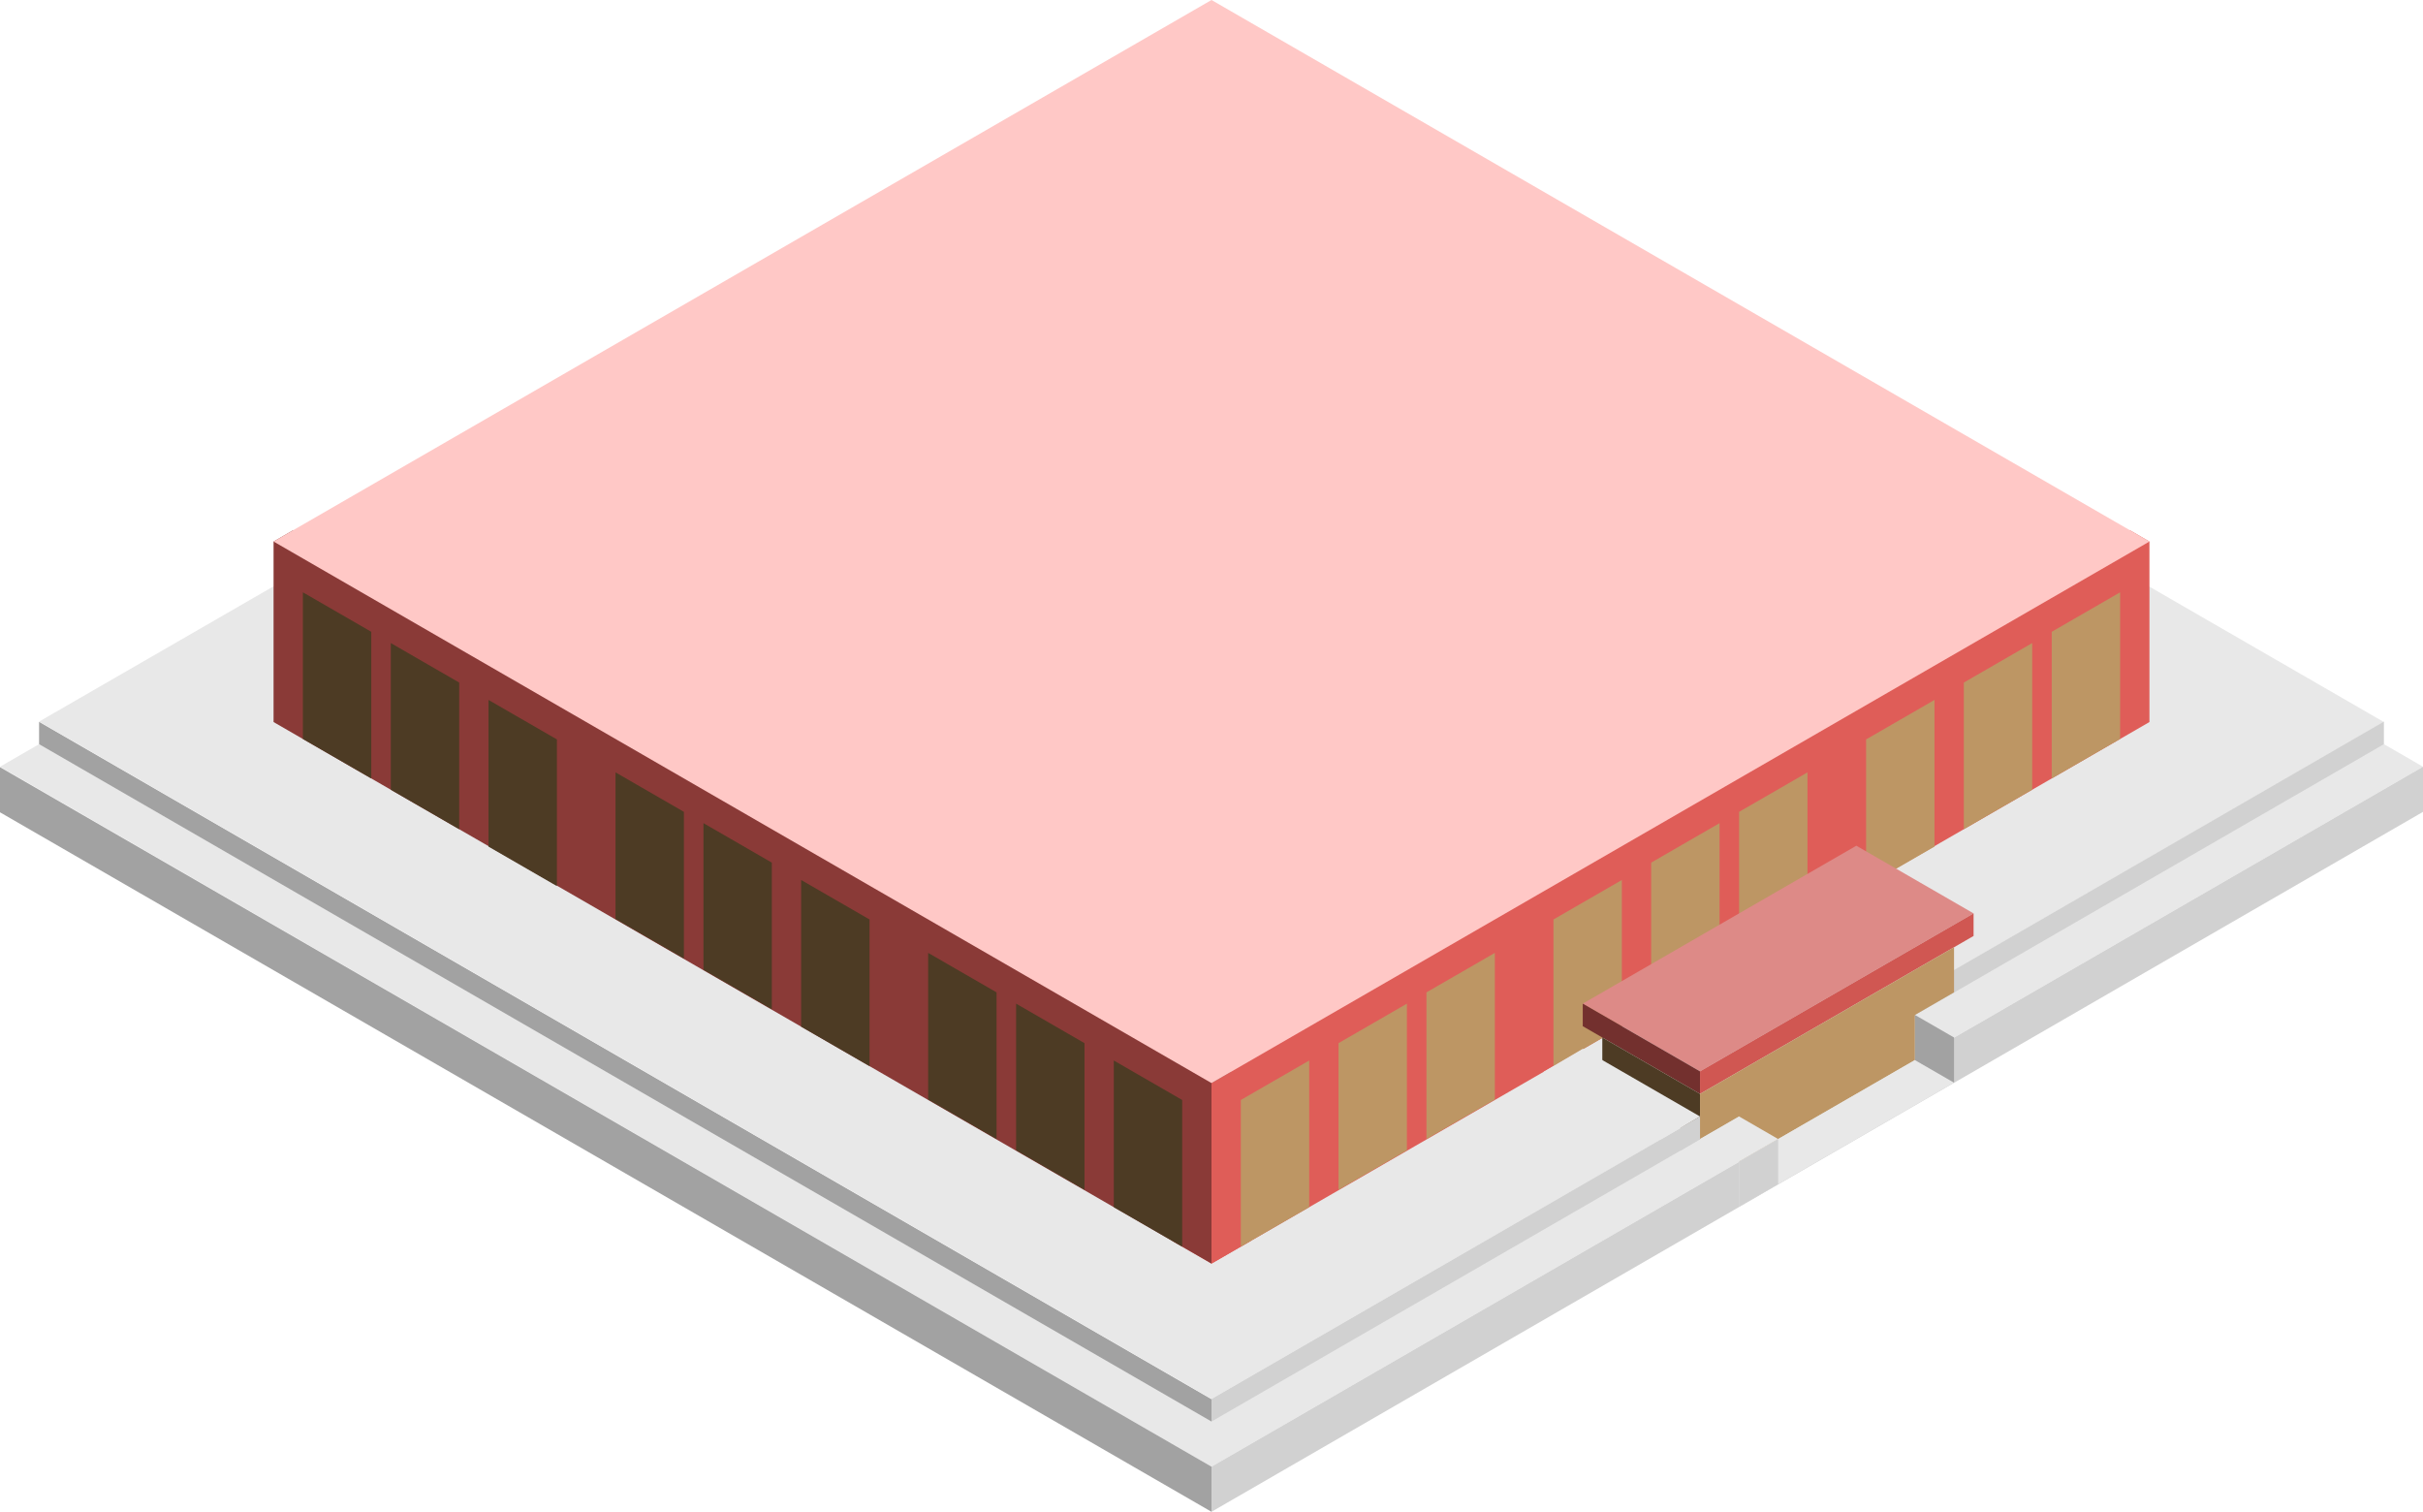 <svg id="Layer_1" data-name="Layer 1" xmlns="http://www.w3.org/2000/svg" viewBox="0 0 620 386.825">
  <defs>
    <style>
      .concrete-left {
        fill: #a2a2a2;
      }

      .concrete-top {
        fill: #e8e8e8;
      }

      .concrete-right {
        fill: #d1d1d1;
      }

      .exterior-R-light {
        fill: #df5d58;
      }

      .exterior-L-light {
        fill: #8a3a37;
      }

      .window-R-prim {
        fill: #bd9664;
      }

      .window-L-prim {
        fill: #4d3b24;
      }

      .top-prim {
        fill: #dd8a87;
      }

      .exterior-L-prim {
        fill: #73302e;
      }

      .exterior-R-prim {
        fill: #d05752;
      }

      .top-light {
        fill: #ffc8c6;
      }
    </style>
  </defs>
  <title>Artboard 15</title>
  <g id="Group">
    <path id="base-left" class="concrete-left" d="M310,369.504,10,196.299V184.696L310,358.014Z"/>
    <path id="base-top" class="concrete-top" d="M310,357.957,610,184.752,310,11.547,10,184.639Z"/>
    <path id="base-right" class="concrete-right" d="M310,369.504v-11.547L610,184.639v11.66Z"/>
    <path id="base-top-2" data-name="base-top" class="concrete-top" d="M310,363.731v11.547L620,196.186l-10-5.774Z"/>
    <path id="base-right-2" data-name="base-right" class="concrete-right" d="M310,386.825V375.278L620,196.186v11.547Z"/>
    <path id="base-top-3" data-name="base-top" class="concrete-top" d="M310,375.278v-11.547L10,190.412,0,196.186Z"/>
    <path id="base-left-2" data-name="base-left" class="concrete-left" d="M0,196.299v11.547L310,386.825V375.278Z"/>
    <path id="Path" class="exterior-R-light" d="M320,317.543l-10,5.774-10-5.774V265.581l10,5.774,10-5.774Z"/>
    <path id="Path-2" data-name="Path" class="exterior-R-light" d="M310,323.316l240-138.564v-46.188l-5-2.887L305,274.241l5,2.887Z"/>
    <path id="Path-3" data-name="Path" class="exterior-L-light" d="M315,274.241,75,135.677l-5,2.887v46.188l240,138.564V277.128Z"/>
    <path id="Path-4" data-name="Path" class="window-R-prim" d="M397.5,272.798,415,262.695V225.167L397.5,235.27Z"/>
    <path id="Path-5" data-name="Path" class="window-L-prim" d="M222.5,272.798,205,262.695V225.167L222.5,235.27Z"/>
    <path id="Path-6" data-name="Path" class="window-R-prim" d="M477.5,226.723,495,216.62v-37.528l-17.5,10.104Z"/>
    <path id="Path-7" data-name="Path" class="window-L-prim" d="M142.5,226.723,125,216.62v-37.528l17.5,10.104Z"/>
    <path id="Path-8" data-name="Path" class="window-R-prim" d="M422.5,258.251,440,248.148V210.62l-17.5,10.104Z"/>
    <path id="Path-9" data-name="Path" class="window-L-prim" d="M197.5,258.251,180,248.148V210.62l17.5,10.104Z"/>
    <path id="Path-10" data-name="Path" class="window-R-prim" d="M502.5,212.177,520,202.073V164.545l-17.5,10.104Z"/>
    <path id="Path-11" data-name="Path" class="window-L-prim" d="M117.5,212.177,100,202.073V164.545l17.5,10.104Z"/>
    <path id="Path-12" data-name="Path" class="window-R-prim" d="M445,245.261l17.5-10.104V197.629L445,207.733Z"/>
    <path id="Path-13" data-name="Path" class="window-L-prim" d="M175,245.261l-17.5-10.104V197.629L175,207.733Z"/>
    <path id="Path-14" data-name="Path" class="window-R-prim" d="M525,199.186l17.5-10.104V151.555L525,161.658Z"/>
    <path id="Path-15" data-name="Path" class="window-L-prim" d="M95,199.186,77.5,189.082V151.555L95,161.658Z"/>
    <path id="base-2-top" class="top-prim" d="M405,256.808l70-40.414,30,17.32-70,40.415Z"/>
    <path id="Path-16" data-name="Path" class="exterior-L-prim" d="M435,279.902v-5.774l-30-17.321v5.774Z"/>
    <path id="Path-17" data-name="Path" class="exterior-R-prim" d="M505,233.714v5.773l-70,40.415v-5.774Z"/>
    <path id="base-2-left" class="window-L-prim" d="M410,265.468v11.547l25,14.434v-11.547Z"/>
    <path id="base-2-right" class="window-R-prim" d="M435,291.449l65-37.528V242.374l-65,37.528Z"/>
    <path id="base-2-right-2" data-name="base-2-right" class="window-R-prim" d="M445,297.222v-17.32l45-25.981v17.32Z"/>
    <path id="base-top-4" data-name="base-top" class="concrete-top" d="M445,308.769v-11.547l45-25.981,10,5.773Z"/>
    <path id="base-left-3" data-name="base-left" class="concrete-left" d="M500,265.468l-10-5.773v11.547l10,5.773Z"/>
    <path id="base-top-5" data-name="base-top" class="concrete-top" d="M445,297.222l10-5.773-10-5.774-10,5.774Z"/>
    <path id="Path-18" data-name="Path" class="concrete-right" d="M445,308.769l10-5.774V291.449l-10,5.773Z"/>
    <path id="Path-19" data-name="Path" class="concrete-right" d="M430,294.449V288.562l5-2.887v5.774Z"/>
    <path id="base-top-6" data-name="base-top" class="concrete-top" d="M395,274.242l10-5.887,30,17.32-10,5.887Z"/>
    <path id="Path-20" data-name="Path" class="window-R-prim" d="M317.5,318.986,335,308.883V271.355l-17.5,10.104Z"/>
    <path id="Path-21" data-name="Path" class="window-L-prim" d="M302.5,318.986,285,308.883V271.355l17.5,10.104Z"/>
    <path id="Path-22" data-name="Path" class="window-R-prim" d="M342.5,304.439,360,294.336V256.808l-17.5,10.104Z"/>
    <path id="Path-23" data-name="Path" class="window-L-prim" d="M277.5,304.439,260,294.336V256.808l17.5,10.104Z"/>
    <path id="Path-24" data-name="Path" class="window-R-prim" d="M365,291.449l17.5-10.104V243.817L365,253.921Z"/>
    <path id="Path-25" data-name="Path" class="window-L-prim" d="M255,291.449l-17.5-10.104V243.817L255,253.921Z"/>
    <path id="anchor_70_277.128_480" class="top-light" d="M70,138.564,310,0,550,138.564,310,277.128Z"/>
  </g>
</svg>
